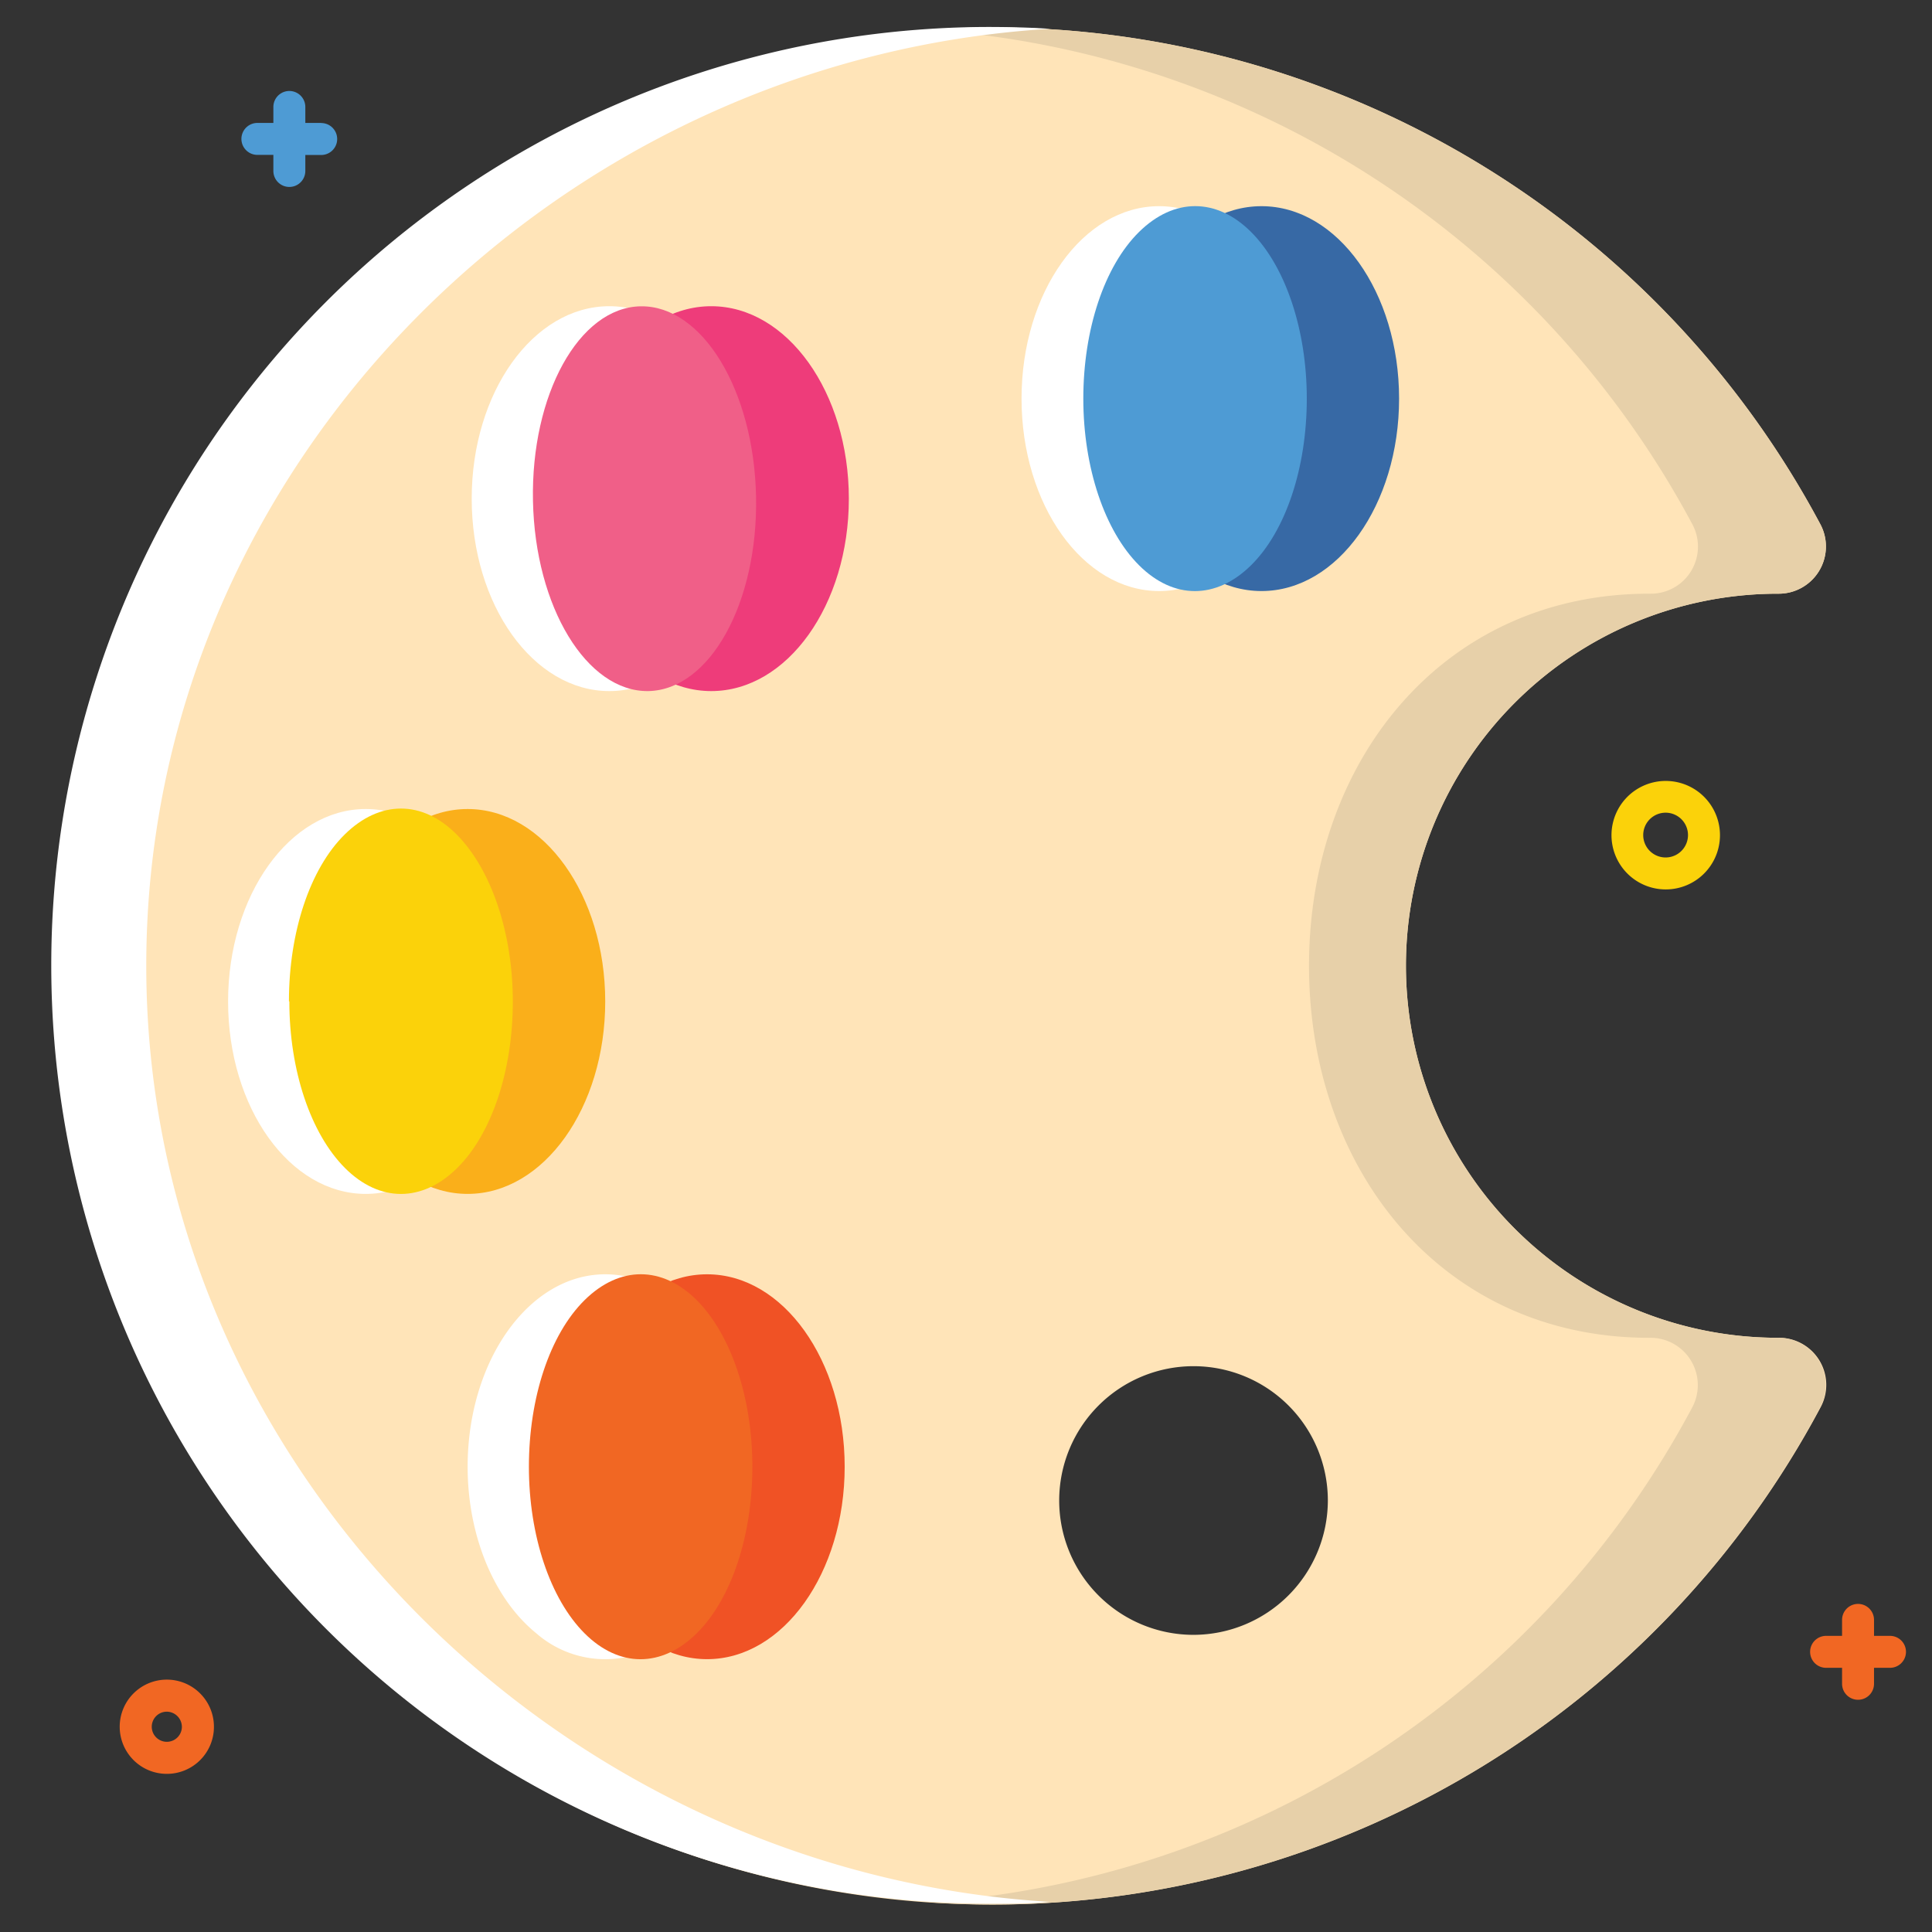 <?xml version="1.0" standalone="no"?><!DOCTYPE svg PUBLIC "-//W3C//DTD SVG 1.1//EN" "http://www.w3.org/Graphics/SVG/1.1/DTD/svg11.dtd"><svg t="1644983767844" class="icon" viewBox="0 0 1024 1024" version="1.1" xmlns="http://www.w3.org/2000/svg" p-id="7160" xmlns:xlink="http://www.w3.org/1999/xlink" width="20" height="20"><rect x="0" y="0" width="1024" height="1024" fill="#333333" stroke="none"/><defs><style type="text/css"></style></defs><path d="M88.419 940.181a24.973 24.973 0 1 1 24.973-24.973 24.919 24.919 0 0 1-24.973 24.973z m0-32.956a7.983 7.983 0 1 0 7.983 7.983 8.091 8.091 0 0 0-7.983-7.983z m0 0" fill="#F16723" p-id="7161"></path><path d="M833.67 508.521a5.07 5.07 0 1 0 2.535-4.423 5.07 5.07 0 0 0-2.535 4.423z m0 0M838.686 51.349a5.07 5.07 0 1 0 5.07-5.07 5.07 5.07 0 0 0-5.07 5.07z m0 0M38.527 251.941a5.07 5.07 0 1 0 5.07-5.07 5.07 5.07 0 0 0-5.07 5.07z m0 0M797.263 36.57a7.497 7.497 0 1 0 3.776-6.526 7.497 7.497 0 0 0-3.776 6.526z m0 0" fill="" p-id="7162"></path><path d="M882.807 471.412a28.749 28.749 0 1 1 20.388-8.414 28.695 28.695 0 0 1-20.388 8.414z m0-40.669a11.866 11.866 0 1 0 11.866 11.866 11.866 11.866 0 0 0-11.866-11.866z m0 0" fill="#FBD20A" p-id="7163"></path><path d="M1001.739 867.042h-8.468v-8.468a8.468 8.468 0 0 0-16.936 0v8.468h-8.468a8.468 8.468 0 0 0 0 16.936h8.468v8.468a8.468 8.468 0 1 0 16.936 0v-8.468h8.468a8.468 8.468 0 0 0 0-16.936z m0 0" fill="#F16723" p-id="7164"></path><path d="M942.408 709.06h-0.485a197.195 197.195 0 0 1 0-394.389h0.485a25.027 25.027 0 0 0 22.546-36.569 497.464 497.464 0 1 0 0 467.798 24.973 24.973 0 0 0-22.276-36.839z m-309.816 157.443a71.197 71.197 0 1 1 71.197-71.251 71.359 71.359 0 0 1-71.197 71.251z m0 0" fill="#FFE4B8" p-id="7165"></path><path d="M942.408 709.06h-0.485a197.195 197.195 0 0 1 0-394.389h0.485a25.027 25.027 0 0 0 22.546-36.569A497.517 497.517 0 0 0 523.261 14.563c-10.41 0-20.82 0.485-31.23 1.187a497.841 497.841 0 0 1 405.069 262.351 24.973 24.973 0 0 1-22.546 36.569h-0.485c-108.791 0-180.258 88.187-180.258 197.195s71.197 197.195 180.258 197.195h0.485a25.081 25.081 0 0 1 22.276 37.055 497.194 497.194 0 0 1-404.799 262.135c11.165 0.701 22.276 1.187 33.657 1.187a497.194 497.194 0 0 0 438.942-263.322 25.081 25.081 0 0 0-22.276-37.055z m0 0" fill="#E7D0A9" p-id="7166"></path><path d="M77.524 511.865c0-265.048 217.529-480.851 478.963-496.601-10.787-0.701-22.06-0.971-33.171-0.971a497.356 497.356 0 0 0 2.427 994.711c10.41 0 20.604 0 30.744-0.971C296.077 992.446 77.524 776.697 77.524 511.865z m0 0" fill="#FFFFFF" p-id="7167"></path><path d="M170.242 65.157h-8.414v-8.468a8.468 8.468 0 1 0-16.936 0v8.468h-8.468a8.468 8.468 0 0 0 0 16.936h8.468v8.522a8.468 8.468 0 1 0 16.936 0v-8.468H170.242a8.468 8.468 0 1 0 0-16.936z m0 0" fill="#4E9BD4" p-id="7168"></path><path d="M903.141 941.152a5.07 5.07 0 1 0 5.07-5.07 5.07 5.07 0 0 0-5.07 5.07z m0 0M525.688 1024a511.379 511.379 0 0 1-457.388-281.499 14.617 14.617 0 1 1 26.429-13.053 483.17 483.17 0 0 0 857.603 9.924 10.787 10.787 0 0 0 0-10.787 10.787 10.787 0 0 0-9.223-5.07h-0.485a211.92 211.92 0 0 1-212.189-211.65 14.509 14.509 0 0 1 29.072 0 182.793 182.793 0 0 0 182.632 182.686h0.485a39.59 39.59 0 0 1 35.113 58.36 512.404 512.404 0 0 1-452.048 271.089z m106.85-139.805a89.158 89.158 0 1 1 89.158-89.158 89.212 89.212 0 0 1-89.158 89.158z m0-149.244a60.086 60.086 0 1 0 60.086 60.086 60.086 60.086 0 0 0-60.086-60.086z m-565.91-16.181a14.401 14.401 0 0 1-13.323-8.954 526.913 526.913 0 0 1-23.732-70.766 14.509 14.509 0 1 1 28.101-7.282 503.558 503.558 0 0 0 22.276 66.882 14.347 14.347 0 0 1-7.767 18.878 11.057 11.057 0 0 1-5.394 1.187z m-30.043-101.51a14.725 14.725 0 0 1-14.293-11.866A461.379 461.379 0 0 1 13.824 511.865 511.164 511.164 0 0 1 523.261 0h2.643a510.84 510.84 0 0 1 451.833 271.305 38.403 38.403 0 0 1-0.971 38.511 39.752 39.752 0 0 1-34.358 19.202h-0.485a183.387 183.387 0 0 0-175.889 133.495 14.563 14.563 0 1 1-28.101-7.767 212.459 212.459 0 0 1 203.991-154.8h0.485a10.787 10.787 0 0 0 9.439-5.394 9.924 9.924 0 0 0 0-9.924 482.253 482.253 0 0 0-426.105-255.825h-2.427A481.822 481.822 0 0 0 42.896 511.865a442.286 442.286 0 0 0 7.983 88.187 14.455 14.455 0 0 1-11.381 16.936 11.866 11.866 0 0 1-2.913 0z m0 0" fill="" p-id="7169"></path><path d="M304.06 264.293c0 56.311 32.632 101.995 72.923 101.995S449.907 320.604 449.907 264.293s-32.686-101.995-72.923-101.995S304.06 207.983 304.06 264.293z m0 0" fill="#EE3C7A" p-id="7170"></path><path d="M250.015 264.293c0 56.311 32.632 101.995 72.923 101.995S395.861 320.604 395.861 264.293s-32.632-101.995-72.923-101.995S250.015 207.983 250.015 264.293z m0 0" fill="#FFFFFF" p-id="7171"></path><path d="M343.65 366.288c32.632-0.647 58.198-46.818 57.066-103.182S372.183 161.812 339.551 162.352 281.353 209.169 282.485 265.48 311.018 366.774 343.65 366.288z m0 0" fill="#F05F88" p-id="7172"></path><path d="M595.699 211.273c0 56.311 32.632 101.995 72.923 101.995s72.923-45.685 72.923-101.995-32.632-101.995-72.923-101.995-72.923 45.685-72.923 101.995z m0 0" fill="#3769A5" p-id="7173"></path><path d="M541.438 211.273c0 56.311 32.632 101.995 72.923 101.995s72.923-45.685 72.923-101.995-32.632-101.995-72.923-101.995-72.923 45.631-72.923 101.995z m0 0" fill="#FFFFFF" p-id="7174"></path><path d="M574.178 211.273c0 36.462 11.273 70.118 29.558 88.349s40.831 18.231 59.331 0 29.558-51.888 29.558-88.349-11.273-70.118-29.558-88.349-40.831-18.231-59.331 0-29.558 51.888-29.558 88.349z m0 0" fill="#4E9BD4" p-id="7175"></path><path d="M174.934 530.797c0 56.311 32.632 101.995 72.923 101.995s72.923-45.685 72.923-101.995S288.095 428.802 247.857 428.802 174.934 474.648 174.934 530.797z m0 0" fill="#FAAF1A" p-id="7176"></path><path d="M120.889 530.797c0 56.311 32.632 101.995 72.923 101.995s72.923-45.685 72.923-101.995S234.103 428.802 193.812 428.802 120.889 474.648 120.889 530.797z m0 0" fill="#FFFFFF" p-id="7177"></path><path d="M153.359 530.797c0 36.462 11.273 70.118 29.558 88.349s40.831 18.231 59.331 0 29.558-51.888 29.558-88.349-11.489-70.118-29.773-88.511-40.831-18.231-59.331 0-29.558 51.888-29.558 88.349z m0 0" fill="#FBD20A" p-id="7178"></path><path d="M301.849 777.398c0 56.311 32.632 101.995 72.923 101.995s72.923-45.685 72.923-101.995-32.632-101.995-72.923-101.995-72.923 45.685-72.923 101.995z m0 0" fill="#F05225" p-id="7179"></path><path d="M247.857 777.398c0 36.462 13.916 70.118 36.462 88.349a55.501 55.501 0 0 0 72.923 0c22.546-18.231 36.462-51.888 36.462-88.349 0-56.311-32.632-101.995-72.923-101.995s-72.923 45.685-72.923 101.995z m0 0" fill="#FFFFFF" p-id="7180"></path><path d="M280.328 777.398c0 36.462 11.273 70.118 29.558 88.349s40.831 18.231 59.331 0 29.558-51.888 29.558-88.349-11.273-70.118-29.558-88.349-40.831-18.231-59.331 0-29.558 51.888-29.558 88.349z m0 0" fill="#F16723" p-id="7181"></path><path d="M347.911 380.852A116.505 116.505 0 1 1 464.416 264.293a116.72 116.72 0 0 1-116.505 116.505z m0-203.991A87.432 87.432 0 1 0 435.343 264.293a87.594 87.594 0 0 0-87.432-87.432z m293.635 151.024A116.505 116.505 0 1 1 758.158 211.273a116.72 116.72 0 0 1-116.505 116.505z m0-203.991a87.432 87.432 0 1 0 87.432 87.432A87.594 87.594 0 0 0 641.492 124.056zM220.727 647.248A116.505 116.505 0 1 1 337.447 530.797 116.72 116.72 0 0 1 220.727 647.248z m0-203.991a87.432 87.432 0 1 0 87.432 87.54 87.54 87.54 0 0 0-87.432-87.486z m127.184 450.592a116.505 116.505 0 1 1 116.505-116.505 116.72 116.72 0 0 1-116.505 116.505z m0-203.991a87.432 87.432 0 1 0 87.432 87.432 87.594 87.594 0 0 0-87.432-87.432z m0 0" fill="" p-id="7182"></path></svg>